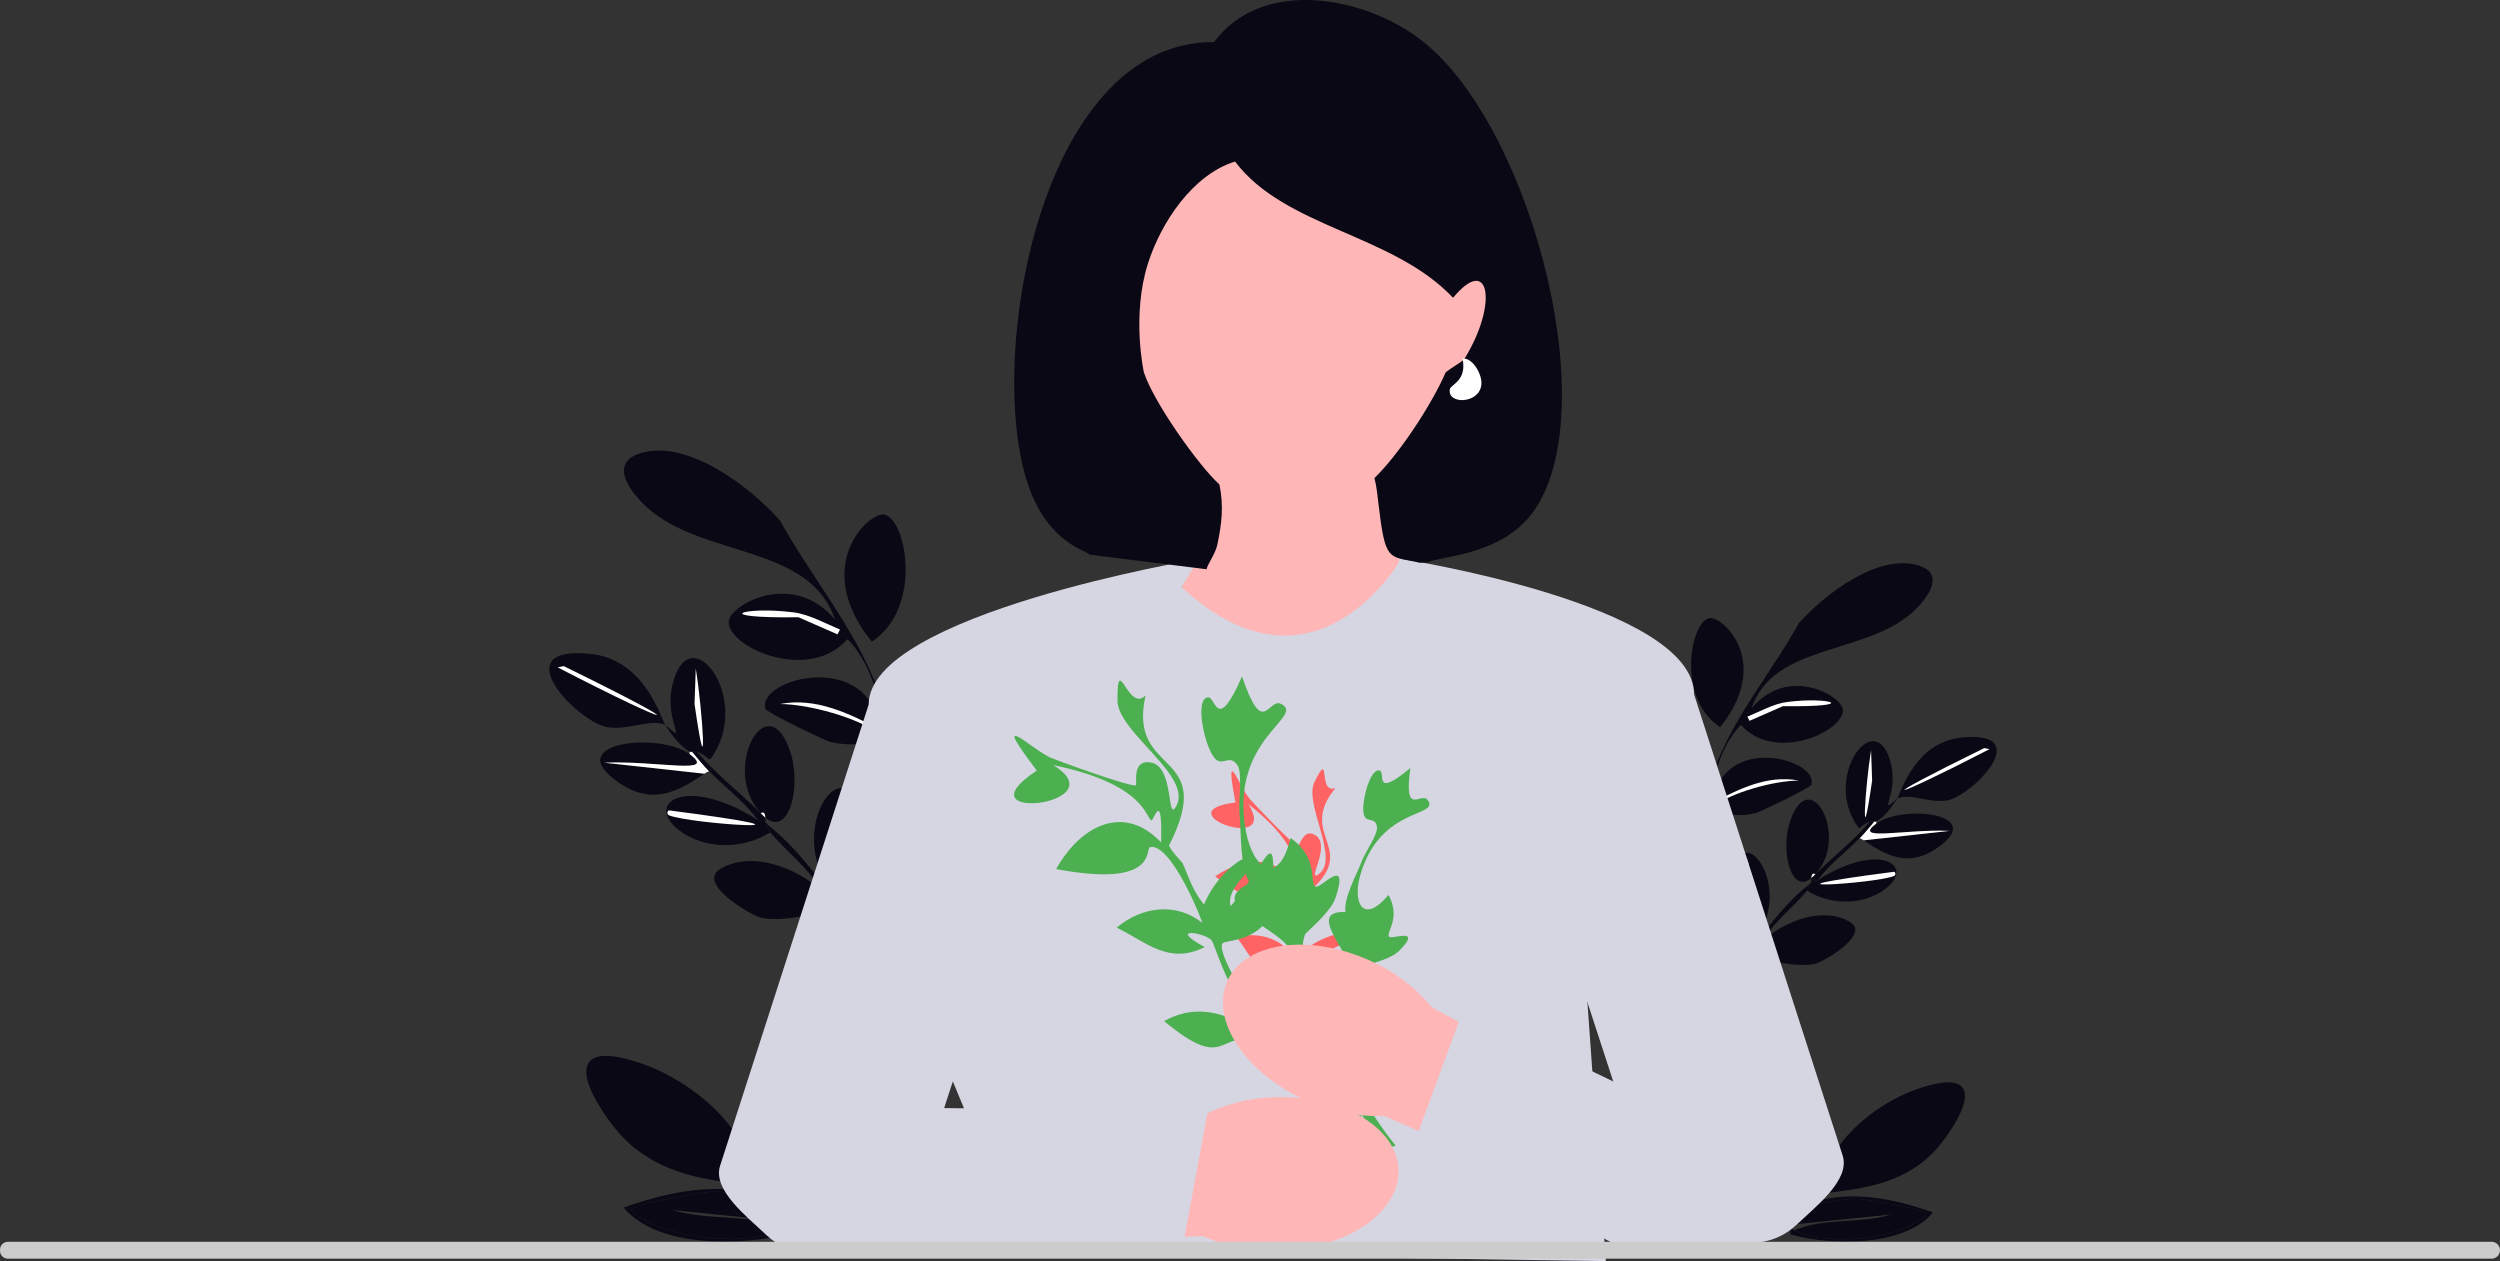 <svg xmlns="http://www.w3.org/2000/svg" width="810.293" height="408.751" viewBox="0 0 810.293 408.751" xmlns:xlink="http://www.w3.org/1999/xlink" role="img" artist="Katerina Limpitsouni" source="https://undraw.co/"><rect x="0" y="0" width="810.293" height="408.751" fill="#333333" stroke="none"/><path d="M554.131,200.341c4.345-.624,20.29,14.305,3.397,35.331-14.368-9.359-9.588-34.443-3.397-35.331Z" fill="#090814"/><path d="M552.432,264.888c.124-.179-.776-.66,2.718-3.397,5.956-4.666,19.981-8.497,27.857-8.493-10.115-1.911-19.233,2.697-27.857,7.134,3.242-22.762,34.509-14.034,31.934-5.775-.301.965-16.683,8.868-18.005,9.173-9.821,2.259-11.92-2.312-16.646,1.359Z" fill="#090814"/><path d="M568.059,309.052c.176-.206.312-1.144,3.397-4.077,6.72-6.39,19.465-11.39,28.197-6.115,6.703,4.049-8.806,13.056-11.551,13.589-5.432,1.056-15.009-.666-20.044-3.397Z" fill="#090814"/><path d="M588.443,283.233c-.27.261-1.15-.89-1.359,1.359-6.57,5.468-10.208-8.895-6.794-18.685,6.406-18.37,19.234,5.296,8.153,17.326Z" fill="#090814"/><path d="M604.07,272.362l27.857-3.058c-14.688-.652-31.761,3.571-23.781-2.378,8.413-6.271,36.586-3.343,19.364,8.153-8.759,5.847-15.645,2.672-23.441-2.718Z" fill="#090814"/><path d="M560.586,239.749c-4.197,6.571-6.455,17.509-9.512,24.8l1.359.34c-4.16,5.984-7.037,17.451-8.153,24.8l13.249,31.594c8.408-10.593,18.21-26.567,28.877-34.652.124.717-.26,1.535-.679,2.038-4.599,5.527-10.704,9.885-14.268,16.307-3.085,2.933-3.222,3.87-3.397,4.077-1.22,1.433-9.367,12.447-9.512,13.249-.23,1.269,4.367,15.4,6.115,15.967-.952.875-1.623.789-1.359,2.038-5.298-16.692-22.207-57.636-29.896-75.419.437.049,1.009-.099,1.359,0l8.493,21.063c2.108-7.37,4.499-9.346,1.019-13.589h.679c3.471,4.395,5.829-14.648,14.948-32.614h.679Z" fill="#090814"/><path d="M608.147,266.927c-7.981,5.949,9.092,1.726,23.781,2.378l-27.857,3.058c-.352-.244-.919-.57-1.359-.679,1.646-1.655,3.235-3.649,4.756-5.436.188-.089.508.094.679,0v.679Z" fill="#fff"/><path d="M607.467,266.247c-1.522,1.787-3.11,3.781-4.756,5.436-4.472,4.497-9.756,8.478-13.589,13.589-.091.058-1.064-.014-2.038.679.019-.447-.041-.915,0-1.359.623-.519.837-.793,1.359-1.359,5.869-5.662,12.341-10.764,17.666-16.986.356-.12,1.101.122,1.359,0Z" fill="#090814"/><path d="M555.15,261.491v-1.359c8.624-4.437,17.742-9.045,27.857-7.134-7.876-.004-21.901,3.827-27.857,8.493Z" fill="#fff"/><path d="M544.279,272.362c3.48,4.243,1.089,6.219-1.019,13.589l-8.493-21.063c.582.164,9.129,7.006,9.512,7.474Z" fill="#fff"/><path d="M560.586,239.749h-.679c6.675-13.15,15.953-24.815,23.101-37.709,8.269-9.434,26.014-22.977,39.068-18.685,8.719,2.867,2.287,11.011-2.038,14.948-15.479,14.089-45.305,10.204-52.317,31.255,11.906-14.108,29.11-4.001,29.556.34.728,7.092-22.06,17.474-32.953,5.096-1.572,1.319-2.657,3.065-3.737,4.756Z" fill="#090814"/><path d="M579.27,227.519c14.019-1.798,23.947,1.706-1.359,1.359l-10.871,4.756-.679-1.359c4.083-1.653,8.477-4.188,12.91-4.756Z" fill="#fff"/><path d="M614.941,258.773c1.205-1.927,5.75-18.164,20.723-19.704,24.505-2.521,3.481,19.129-4.756,20.383-5.969.909-11.631-2.438-15.967-.679Z" fill="#090814"/><path d="M643.138,242.467l1.699.34c-33.354,17.251-39.394,18.112-1.699-.34Z" fill="#fff"/><path d="M565.681,276.439c5.387-1.208,14.684,17.027,0,32.614-13.432-11.569-4.642-31.573,0-32.614Z" fill="#090814"/><path d="M566.361,278.477c2.141,8.326.58,19.383-.679,27.857l.679-27.857Z" fill="#fff"/><path d="M614.941,258.773c-1.616,2.584-4.116,6.013-6.794,7.474-.172.094-.492-.089-.679,0-.258.122-1.003-.12-1.359,0-2.444.822-2.945,2.328-3.737,2.038-12.131-16.311,5.762-40.261,10.531-20.723,2.504,10.256-4.765,17.283,2.038,11.211Z" fill="#090814"/><path d="M606.448,243.146l.34,9.852c-3.801,26.409-2.3,2.048-.34-9.852Z" fill="#fff"/><path d="M588.443,283.233c-.521.566-.736.84-1.359,1.359.209-2.249,1.089-1.098,1.359-1.359Z" fill="#fff"/><path d="M585.725,288.669c.419-.504.803-1.321.679-2.038.038-.029-.038-.168.679-.679.974-.694,1.948-.622,2.038-.679,20.028-12.729,31.774-4.784,22.082,2.718-7.234,5.599-17.876,5.455-25.479.679Z" fill="#090814"/><path d="M613.922,282.554c.545.227.548,1.126,0,1.359-5.996,2.548-50.829,5.204,0-1.359Z" fill="#fff"/><path d="M585.725,391.266l-1.359-.34c.721-.984,1.302-.956,1.359-1.019-.092.173.051.837,0,1.359Z" fill="#fff"/><path d="M582.328,392.285c-.137.544-.145,2.056.34,2.378.428-.575,2.851-3.3,3.058-3.397,2.972-1.397,12.329-2.746,15.967-2.718,2.045.016,22.831,3.355,22.762,5.096-7.746,8.155-33.779,10.545-42.805,5.096,9.754-4.192,21.058-1.952,31.255-5.096l-33.293,3.397" fill="#090814"/><path d="M585.725,389.907c-.057.063-.638.035-1.359,1.019l1.359.34c-.207.097-2.629,2.822-3.058,3.397-.485-.322-.477-1.834-.34-2.378" fill="#555758"/><path d="M580.289,400.099v-1.699c.436-.813.831.566,1.359.34,9.026,5.449,35.06,3.059,42.805-5.096.069-1.741-20.717-5.08-22.762-5.096-3.638-.028-12.995,1.321-15.967,2.718.051-.522-.092-1.186,0-1.359,1.59-1.762,3.963-3.14,5.436-5.096.575-14.42,16.919-27.046,29.556-31.594,21.544-7.754,18.471,4.508,8.493,17.326-15.535,19.957-43.43,13.046-41.446,19.025,12.826-3.801,26.349-1.01,38.729,3.397-9.362,11.34-33.379,10.765-46.202,7.134Z" fill="#090814"/><path d="M628.191,351.858c9.985-1.252,9.087,3.513,3.058,13.929-5.376,9.287-18.247,17.597-28.877,18.685-15.844,1.621,3.266-4.165,14.268-12.23,16.417-14.04-19.247,11.093-22.422,12.23-5.883,2.107,1.746-13.1,8.153-19.025,4.13-3.819,20.684-12.945,25.819-13.589Z" fill="#090814"/><path d="M286.512,166.788c-5.066-.727-23.658,16.68-3.961,41.197,16.753-10.913,11.18-40.161,3.961-41.197Z" fill="#090814"/><path d="M288.492,242.053c-.145-.208.905-.77-3.169-3.961-6.945-5.441-23.298-9.908-32.483-9.903,11.794-2.228,22.426,3.145,32.483,8.319-3.78-26.541-40.238-16.365-37.236-6.734.351,1.125,19.453,10.341,20.995,10.695,11.452,2.634,13.9-2.696,19.41,1.585Z" fill="#090814"/><path d="M270.271,293.549c-.205-.24-.364-1.333-3.961-4.754-7.836-7.451-22.697-13.281-32.879-7.13-7.816,4.721,10.268,15.223,13.468,15.845,6.334,1.231,17.501-.776,23.372-3.961Z" fill="#090814"/><path d="M246.503,263.444c.315.304,1.341-1.038,1.585,1.585,7.661,6.376,11.903-10.371,7.923-21.787-7.469-21.42-22.428,6.176-9.507,20.203Z" fill="#090814"/><path d="M228.281,250.767l-32.483-3.565c17.127-.761,37.035,4.164,27.729-2.773-9.809-7.313-42.661-3.898-22.579,9.507,10.213,6.817,18.242,3.116,27.333-3.169Z" fill="#090814"/><path d="M278.985,212.739c4.894,7.662,7.527,20.416,11.092,28.917l-1.585.396c4.851,6.978,8.206,20.348,9.507,28.917l-15.449,36.84c-9.804-12.352-21.233-30.978-33.671-40.405-.144.836.304,1.79.792,2.377,5.363,6.445,12.481,11.526,16.637,19.014,3.597,3.42,3.757,4.513,3.961,4.754,1.423,1.671,10.922,14.513,11.092,15.449.268,1.48-5.092,17.956-7.13,18.618,1.11,1.02,1.892.92,1.585,2.377,6.178-19.463,25.894-67.206,34.859-87.941-.509.057-1.176-.115-1.585,0l-9.903,24.56c-2.458-8.593-5.246-10.897-1.188-15.845h-.792c-4.047,5.125-6.797-17.08-17.43-38.028h-.792Z" fill="#090814"/><path d="M223.527,244.429c9.306,6.937-10.602,2.012-27.729,2.773l32.483,3.565c.411-.284,1.071-.664,1.585-.792-1.919-1.93-3.772-4.254-5.546-6.338-.219-.104-.592.109-.792,0v.792Z" fill="#fff"/><path d="M224.32,243.637c1.774,2.084,3.627,4.408,5.546,6.338,5.214,5.243,11.376,9.886,15.845,15.845.106.067,1.241-.017,2.377.792-.022-.522.048-1.067,0-1.585-.727-.605-.977-.925-1.585-1.585-6.843-6.602-14.389-12.551-20.599-19.806-.415-.14-1.284.143-1.585,0Z" fill="#090814"/><path d="M285.323,238.091v-1.585c-10.056-5.174-20.688-10.547-32.483-8.319,9.184-.005,25.538,4.463,32.483,9.903Z" fill="#fff"/><path d="M298,250.767c-4.057,4.948-1.269,7.252,1.188,15.845l9.903-24.56c-.679.191-10.644,8.169-11.092,8.715Z" fill="#fff"/><path d="M278.985,212.739h.792c-7.783-15.333-18.602-28.935-26.937-43.97-9.642-11-30.333-26.792-45.555-21.787-10.166,3.343-2.666,12.84,2.377,17.43,18.049,16.428,52.827,11.898,61.004,36.444-13.883-16.45-33.943-4.666-34.463.396-.849,8.27,25.722,20.376,38.424,5.942,1.833,1.538,3.098,3.573,4.357,5.546Z" fill="#090814"/><path d="M257.198,198.479c-16.347-2.097-27.923,1.989,1.585,1.585l12.676,5.546.792-1.585c-4.761-1.927-9.884-4.883-15.053-5.546Z" fill="#fff"/><path d="M215.605,234.922c-1.405-2.247-6.705-21.18-24.164-22.975-28.574-2.939-4.059,22.305,5.546,23.768,6.96,1.06,13.562-2.842,18.618-.792Z" fill="#090814"/><path d="M182.726,215.908l-1.981.396c38.892,20.115,45.935,21.119,1.981-.396Z" fill="#fff"/><path d="M273.043,255.521c-6.281-1.408-17.122,19.854,0,38.028,15.662-13.49,5.413-36.815,0-38.028Z" fill="#090814"/><path d="M272.251,257.898c-2.496,9.708-.676,22.601.792,32.483l-.792-32.483Z" fill="#fff"/><path d="M215.605,234.922c1.884,3.013,4.799,7.011,7.923,8.715.2.109.573-.104.792,0,.301.143,1.169-.14,1.585,0,2.849.959,3.434,2.715,4.357,2.377,14.145-19.02-6.718-46.945-12.28-24.164-2.919,11.959,5.556,20.153-2.377,13.072Z" fill="#090814"/><path d="M225.508,216.7l-.396,11.488c4.433,30.794,2.681,2.388.396-11.488Z" fill="#fff"/><path d="M246.503,263.444c.608.66.858.98,1.585,1.585-.244-2.622-1.27-1.281-1.585-1.585Z" fill="#fff"/><path d="M249.672,269.782c-.489-.587-.936-1.541-.792-2.377-.045-.034.045-.196-.792-.792-1.136-.809-2.271-.725-2.377-.792-23.353-14.843-37.049-5.578-25.748,3.169,8.435,6.529,20.844,6.361,29.71.792Z" fill="#090814"/><path d="M216.793,262.651c-.636.265-.639,1.313,0,1.585,6.991,2.971,59.268,6.068,0-1.585Z" fill="#fff"/><path d="M249.672,389.412l1.585-.396c-.84-1.147-1.518-1.115-1.585-1.188.107.202-.059.976,0,1.585Z" fill="#fff"/><path d="M253.633,390.601c.16.635.169,2.397-.396,2.773-.5-.67-3.324-3.848-3.565-3.961-3.466-1.629-14.376-3.202-18.618-3.169-2.384.018-26.621,3.912-26.541,5.942,9.032,9.509,39.387,12.296,49.912,5.942-11.374-4.888-24.554-2.276-36.444-5.942l38.821,3.961" fill="#090814"/><path d="M249.672,387.828c.066.074.744.041,1.585,1.188l-1.585.396c.241.113,3.066,3.291,3.565,3.961.565-.376.556-2.138.396-2.773" fill="#555758"/><path d="M256.01,399.712v-1.981c-.508-.948-.969.66-1.585.396-10.525,6.354-40.881,3.567-49.912-5.942-.081-2.03,24.157-5.924,26.541-5.942,4.242-.032,15.152,1.54,18.618,3.169-.059-.608.107-1.383,0-1.585-1.854-2.055-4.621-3.662-6.338-5.942-.67-16.814-19.728-31.537-34.463-36.84-25.121-9.041-21.538,5.256-9.903,20.203,18.114,23.27,50.641,15.212,48.328,22.183-14.956-4.432-30.723-1.178-45.159,3.961,10.917,13.222,38.921,12.553,53.873,8.319Z" fill="#090814"/><path d="M200.156,343.462c-11.643-1.46-10.596,4.097-3.565,16.241,6.269,10.828,21.277,20.519,33.671,21.787,18.475,1.89-3.808-4.857-16.637-14.261-19.143-16.371,22.443,12.935,26.144,14.261,6.86,2.457-2.036-15.275-9.507-22.183-4.815-4.453-24.118-15.094-30.106-15.845Z" fill="#090814"/><path d="M343.135,110.426c-9.635-39.208,14.339-78.803,53.547-88.437,39.208-9.635,78.803,14.339,88.438,53.547,7.814,31.798-6.48,63.847-33.075,79.966l8.564,94.072-84.29-41.11s10.383-22.966,13.154-46.665c-22.281-8.006-40.264-26.656-46.337-51.372Z" fill="#ffb6b6"/><path d="M454.144,181.189s-30.552,53.658-77.128,3.143l-86.449,122.215,41.276,99.369,188.634,2.834-8.24-115.962-58.093-111.599Z" fill="#d6d6e3"/><path d="M379.6,196.084l8.807-14.894s-106.82,17.878-106.854,47.168l-48.157,149.476c-2.545,7.898,8.818,16.556,14.811,22.294l0.0 0c3.964,3.795,9.22,5.945,14.707,6.015l42.08.539,1.019-47.53,29.431-90.286,44.156-72.781Z" fill="#d6d6e3"/><path d="M451.039,192.801l2.584-11.751s95.428,14.734,95.462,44.025l48.157,149.476c2.545,7.898-8.818,16.556-14.811,22.294l-0.0 0c-3.964,3.795-9.22,5.945-14.707,6.015l-42.08.539-1.019-47.53-29.431-90.286-44.156-72.781Z" fill="#d6d6e3"/><path d="M460.016,182.389c-.255-.094-.568-.18-.946-.257-9.079-1.843-10.075-.332-12.23-18.345-.346-2.895-.619-6.006-1.359-8.833,7.955-7.721,18.603-23.838,23.101-34.312,1.188-.945,5.248-3.465,5.436-3.737,0,0,0,.077.679-.679,10.893-17.646,8.167-34.092-3.737-19.704-19.578-20.762-54.337-22.571-70.663-44.164-13.749,4.277-23.962,19.735-28.197,32.953-5.43,16.949-1.359,35.331-1.359,35.331,3.047,9.532,17.689,30.233,24.46,36.35,1.541,6.946.724,13.153-.679,19.704-.613,2.864-3.505,6.741-3.397,7.814l-38.049-4.756c-.553-1.326-12.208-3.107-19.025-20.383-15.416-39.072,2.098-146.136,59.452-145.742,15.817-21.33,49.643-14.714,67.945,0,36.06,28.992,59.957,124.763,33.633,154.574-10.637,12.046-28.985,12.124-32.3,14.083l-2.764.103Z" fill="#090814"/><path d="M474.697,116.225c2.952.331,5.785,5.316,5.436,8.493-.699,6.357-11.287,6.387-10.192,1.359.309-1.417,5.625-2.769,4.077-9.852" fill="#fff"/><path d="M422.516,296.74c-.235,3.88-.794,7.606.174,11.479,6.965-6.272,18.557-7.566,15.44-3.398-.6.803-9.219,2.406-9.657,6.697,15.19-6.987,19.67-14.598,8.511,5.856-6.605,5.297-13.561.898-14.533,1.498-3.159,1.949.647,32.268,2.668,30.883.906-16.796,1.326,22.58,8.859,28.813,2.388,1.976-1.317-8.982,2.309-4.461.443.552.72,5.6.666,6.688-.013.268-1.5-.679-1.153,4.295-3.026-4.191-4.888-9.133-7.278-13.703-.902-5.561-5.377-22.335-8.444-25.923-7.872-9.209-10.52,3.585-19.089-15.84,15.256-.776,19.457,15.776,20.987,14.682-4.363-12.874-1.081-26.207-1.591-27.498-1.033-2.616-8.248-7.654-2.229.91-9.912-.046-12.157-7.157-17.353-14.025,7.793-1.911,15.934.804,19.496,8.407.581-4.401,1.411-21.486-3.239-22.542-1.304-.296-2.612,10.073-23.21-5.514,9.798-6.745,22.18-7.425,26.183,5.677,6.332-11.911.765-5.623.326-5.946-1.164-.854,2.9-8.522-15.709-23.11,10.28,16.196-27.828,2.314-4.212-.575-3.784-19.867,1.329-4.941,4.541-1.242,1.718,1.979,14.672,15.546,15.785,15.43.433-.045,1.931-6.558,6.026-3.226,4.406,3.587-3.446,15.077.588,12.304,7.114-4.89-4.87-22.758-1.345-29.893,5.499-11.135.883,4.033,6.773,1.976-13.223,16.291,10.357,19.672-11.367,35.849-.084,1.69,1.095,5.172,1.078,5.449Z" fill="#ff6363"/><path d="M453.529,308.139c-2.416,2.462-7.553,3.703-10.814,4.798-9.043,7.908-6.15,45.027-3.34,56.818-2.124-.09-2.348-.828-2.478-.824l-1.908-11.229.257,12.057c-.977.281-1.102.145-1.156.166-.266-4.969-1.194-8.919-.837-14.038.216-3.098,2.168-1.994,2.227-2.975.083-1.37-.911-9.092-.508-15.855.298-5.007,2.993-20.156,2.624-22.794-.937-6.705-13.993-19.112-1.502-18.662-.662-4.531,3.411-11.597,5.519-17.016.882-2.267,4.958-8.252,4.699-10.409-.402-3.35-2.991-1.597-4.049-3.548-1.57-2.895,1.619-15.966,4.943-14.869,1.964.649-2.232,9.284,9.909-.834-2.241,16.307,3.446,7.48,5.624,10.401,4.182,5.607-15.473,1.859-21.864,24.379-2.582,9.096,1.012,16.045,9.172,6.351,4.148,7.689-.948,12.148.176,13.543.848,1.053,11.048-3.349,3.307,4.539Z" fill="#4CAF50"/><path d="M383.346,279.826c1.99,4.686,3.511,9.383,6.908,13.357,4.503-11.421,17.34-19.709,16.119-13.001-.235,1.292-9.404,8.205-7.412,13.491,13.73-17.063,14.538-28.604,13.399,1.897-4.651,10.068-15.375,8.972-16.165,10.244-2.565,4.13,19.604,37.457,21.163,34.653-8.746-20.223,14.741,25.701,27.215,28.611,3.954.922-6.79-9.762.102-6.579.841.389,4.114,6.145,4.687,7.453.141.322-2.155.08,1.157,5.709-5.996-3.146-11.065-7.853-16.536-11.816-4.306-5.994-19.347-23.048-25.04-25.464-14.608-6.201-10.241,10.346-31.633-7.425,17.435-9.82,32.027,7.135,33.182,4.959-12.634-12.548-16.573-30.097-17.924-31.313-2.739-2.464-14.141-4.158-2.082,2.369-11.649,5.735-18.434-1.292-28.537-6.31,8.022-6.792,19.152-8.363,27.769-1.527-1.889-5.5-10.893-26.017-16.962-24.539-1.702.414,2.82,13.336-30.434,7.089,7.549-13.63,21.671-21.658,34.015-8.634.468-17.663-2.386-7.04-3.091-7.162-1.863-.322-1.577-11.685-31.915-17.923,21.512,12.986-31.277,18.965-5.274,1.786-16.039-21.085-1.327-6.569,4.599-4.109,3.17,1.316,26.282,9.659,27.52,8.873.481-.306-1.566-8.818,5.182-7.301,7.261,1.632,4.764,19.69,7.875,14.083,5.485-9.888-19-23.84-19.035-34.264-.055-16.268,3.391,4.213,9.096-1.638-5.99,26.824,23.632,17.018,7.607,48.672.888,2.03,4.304,5.425,4.446,5.76Z" fill="#4CAF50"/><path d="M432.946,290.767c-1.395,4.297-6.693,8.752-9.878,11.942-5.985,14.554,19.085,56.387,29.265,68.571-2.542,1.135-3.236.4-3.387.481l-8.796-12.052,7.343,13.986c-.982.9-1.207.813-1.258.87-3.214-5.671-6.609-9.76-9.18-15.971-1.556-3.758,1.377-3.604.874-4.789-.702-1.655-6.377-10.129-9.855-18.294-2.575-6.045-8.262-25.381-10.235-28.259-5.014-7.314-27.568-14.238-12.659-21.005-3.422-4.926-2.773-15.59-3.466-23.175-.29-3.173.994-12.571-.569-14.949-2.428-3.693-4.44-.125-6.82-1.795-3.532-2.477-7.425-19.667-2.888-20.32,2.682-.386,2.805,12.19,11.132-6.764,6.895,20.429,8.409,6.758,12.668,8.911,8.178,4.133-17.056,11.216-11.399,41.353,2.285,12.173,10.556,18.222,14.463,2.091,9.354,6.593,5.982,14.797,8.116,15.777,1.609.739,10.999-10.379,6.528,3.391Z" fill="#4CAF50"/><path id="uuid-cd2f3503-1b70-48f0-8b24-d48db1dd7685-1183" d="M413.214,355.626c-8.64.211-17.105,2.485-24.687,6.632l-90.316-2.274.167,43.013,91.601-2.323c7.872,3.567,16.484,5.197,25.115,4.754,21.624-.817,38.711-12.63,38.189-26.378-.522-13.748-18.464-24.226-40.075-23.419h0l.005-.006Z" fill="#ffb6b6"/><path id="uuid-e52c52bf-1185-45d8-97aa-5b0ade7c6c81-1184" d="M443.685,311.199c7.94,3.414,14.949,8.677,20.441,15.35l80.215,42.677-11.727,28.707-84.145-36.274c-8.634.378-17.233-1.316-25.078-4.942-19.764-8.813-31.222-26.14-25.617-38.704,5.605-12.564,26.159-15.606,45.914-6.808h0l-.003-.007Z" fill="#ffb6b6"/><polygon points="264.578 355.468 306.014 359.151 391.465 360.054 383.131 405.354 269.164 405.917 264.578 355.468" fill="#d6d6e3"/><polygon points="557.302 379.857 548.844 363.062 474.332 327.075 459.11 368.493 527.829 405.705 557.302 379.857" fill="#d6d6e3"/><path id="uuid-635a66d3-e949-4d8e-a57c-285e0da9cd11-1185" d="M.006,405.222c-.099,1.402.952,2.621,2.353,2.729h805.536c1.507-.196,2.57-1.576,2.374-3.083-.161-1.239-1.136-2.213-2.374-2.374H2.359c-1.401.108-2.452,1.327-2.353,2.729Z" fill="#ccc"/></svg>